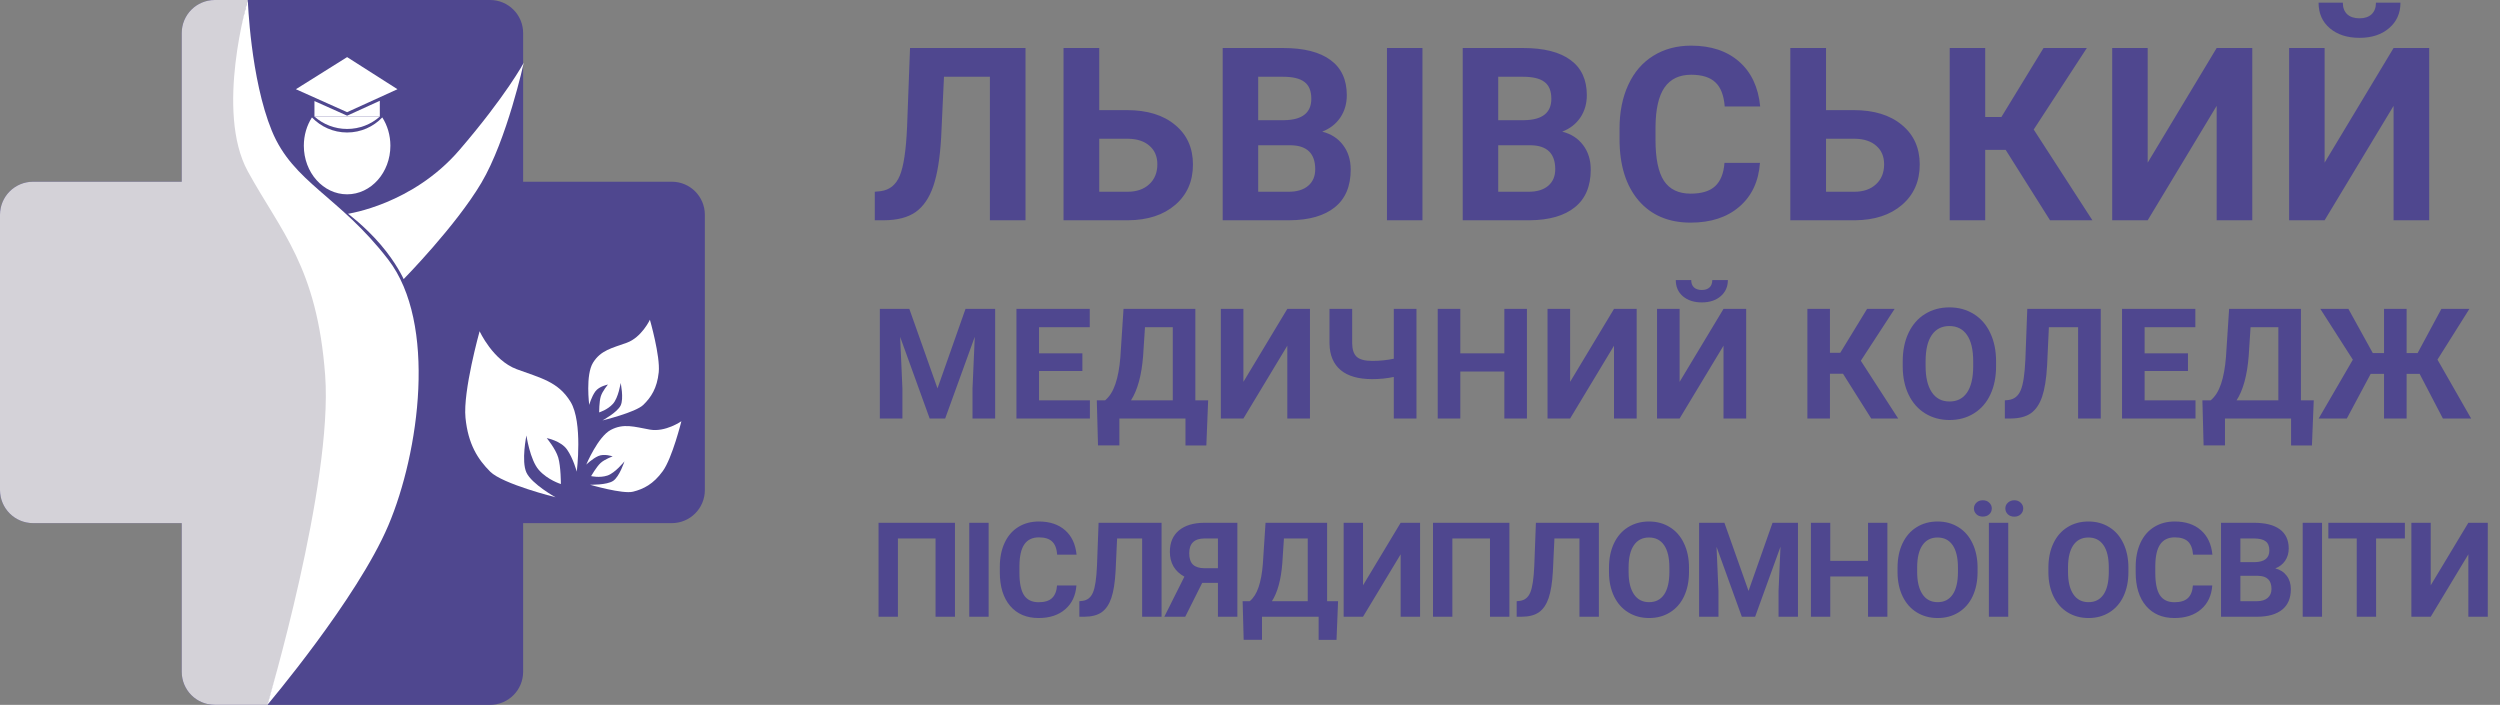 <svg width="227" height="64" viewBox="0 0 227 64" fill="none" xmlns="http://www.w3.org/2000/svg">
<rect x="0" y="0" width="227" height="64" fill="#808080" stroke="none"/>
<path d="M93.115 4.359V20H89.882V6.97H85.714L85.456 12.491C85.349 14.353 85.112 15.821 84.747 16.895C84.382 17.963 83.848 18.747 83.147 19.248C82.445 19.742 81.485 19.993 80.268 20H79.43V17.411L79.967 17.357C80.776 17.25 81.353 16.785 81.696 15.961C82.047 15.13 82.269 13.655 82.362 11.535L82.631 4.359H93.115ZM99.812 9.999H102.326C104.167 9.999 105.624 10.447 106.698 11.342C107.779 12.23 108.32 13.429 108.32 14.94C108.32 16.459 107.783 17.68 106.709 18.604C105.642 19.52 104.22 19.986 102.444 20H96.568V4.359H99.812V9.999ZM99.812 12.599V17.411H102.38C103.203 17.411 103.859 17.186 104.346 16.734C104.84 16.283 105.087 15.678 105.087 14.919C105.087 14.21 104.85 13.651 104.378 13.243C103.912 12.828 103.271 12.613 102.455 12.599H99.812ZM111.021 20V4.359H116.5C118.397 4.359 119.837 4.725 120.818 5.455C121.799 6.178 122.29 7.242 122.29 8.646C122.29 9.412 122.093 10.088 121.699 10.676C121.305 11.256 120.757 11.682 120.055 11.954C120.857 12.155 121.488 12.559 121.946 13.168C122.411 13.777 122.644 14.521 122.644 15.402C122.644 16.906 122.164 18.045 121.205 18.818C120.245 19.592 118.877 19.986 117.101 20H111.021ZM114.244 13.19V17.411H117.005C117.764 17.411 118.355 17.232 118.777 16.874C119.207 16.509 119.422 16.008 119.422 15.37C119.422 13.938 118.68 13.211 117.198 13.19H114.244ZM114.244 10.912H116.629C118.254 10.883 119.067 10.235 119.067 8.968C119.067 8.259 118.859 7.75 118.444 7.442C118.036 7.127 117.388 6.97 116.5 6.97H114.244V10.912ZM129.159 20H125.936V4.359H129.159V20ZM132.816 20V4.359H138.294C140.192 4.359 141.632 4.725 142.613 5.455C143.594 6.178 144.084 7.242 144.084 8.646C144.084 9.412 143.887 10.088 143.494 10.676C143.1 11.256 142.552 11.682 141.85 11.954C142.652 12.155 143.282 12.559 143.741 13.168C144.206 13.777 144.439 14.521 144.439 15.402C144.439 16.906 143.959 18.045 142.999 18.818C142.04 19.592 140.672 19.986 138.896 20H132.816ZM136.038 13.19V17.411H138.799C139.558 17.411 140.149 17.232 140.572 16.874C141.001 16.509 141.216 16.008 141.216 15.37C141.216 13.938 140.475 13.211 138.993 13.19H136.038ZM136.038 10.912H138.423C140.049 10.883 140.862 10.235 140.862 8.968C140.862 8.259 140.654 7.75 140.239 7.442C139.83 7.127 139.182 6.97 138.294 6.97H136.038V10.912ZM159.805 14.79C159.683 16.473 159.06 17.798 157.936 18.765C156.819 19.731 155.343 20.215 153.51 20.215C151.505 20.215 149.926 19.542 148.773 18.195C147.627 16.842 147.054 14.987 147.054 12.631V11.675C147.054 10.171 147.319 8.846 147.849 7.7C148.379 6.554 149.134 5.677 150.115 5.068C151.104 4.452 152.25 4.145 153.553 4.145C155.358 4.145 156.811 4.628 157.914 5.595C159.017 6.562 159.654 7.919 159.826 9.666H156.604C156.525 8.656 156.242 7.926 155.755 7.475C155.275 7.016 154.541 6.787 153.553 6.787C152.479 6.787 151.673 7.174 151.136 7.947C150.606 8.714 150.334 9.906 150.32 11.524V12.706C150.32 14.396 150.574 15.632 151.082 16.412C151.598 17.193 152.407 17.583 153.51 17.583C154.505 17.583 155.247 17.357 155.734 16.906C156.228 16.448 156.511 15.742 156.582 14.79H159.805ZM165.804 9.999H168.317C170.158 9.999 171.615 10.447 172.689 11.342C173.771 12.23 174.312 13.429 174.312 14.94C174.312 16.459 173.774 17.68 172.7 18.604C171.633 19.52 170.212 19.986 168.436 20H162.56V4.359H165.804V9.999ZM165.804 12.599V17.411H168.371C169.195 17.411 169.85 17.186 170.337 16.734C170.831 16.283 171.078 15.678 171.078 14.919C171.078 14.21 170.842 13.651 170.369 13.243C169.904 12.828 169.263 12.613 168.446 12.599H165.804ZM182.115 13.608H180.257V20H177.034V4.359H180.257V10.622H181.728L185.553 4.359H189.484L184.661 11.761L189.989 20H186.143L182.115 13.608ZM201.273 4.359H204.507V20H201.273V9.612L195.01 20H191.788V4.359H195.01V14.769L201.273 4.359ZM217.337 4.359H220.571V20H217.337V9.612L211.075 20H207.852V4.359H211.075V14.769L217.337 4.359ZM217.961 0.245C217.961 1.198 217.617 1.967 216.929 2.555C216.249 3.142 215.354 3.436 214.244 3.436C213.134 3.436 212.235 3.146 211.547 2.565C210.867 1.985 210.527 1.212 210.527 0.245H212.729C212.729 0.696 212.862 1.047 213.127 1.298C213.399 1.541 213.771 1.663 214.244 1.663C214.709 1.663 215.074 1.541 215.339 1.298C215.604 1.047 215.737 0.696 215.737 0.245H217.961ZM82.568 28.047L85.125 35.266L87.668 28.047H90.361V38H88.304V35.279L88.509 30.583L85.822 38H84.414L81.734 30.59L81.939 35.279V38H79.889V28.047H82.568ZM98.281 33.687H94.343V36.352H98.964V38H92.292V28.047H98.951V29.708H94.343V32.08H98.281V33.687ZM109.536 40.447H107.642V38H101.64V40.44H99.699L99.59 36.352H100.342C100.747 36.015 101.059 35.521 101.278 34.869C101.501 34.213 101.652 33.402 101.729 32.435L102.016 28.047H108.538V36.352H109.7L109.536 40.447ZM102.693 36.352H106.487V29.708H103.965L103.794 32.326C103.657 34.081 103.29 35.423 102.693 36.352ZM116.888 28.047H118.945V38H116.888V31.39L112.902 38H110.852V28.047H112.902V34.671L116.888 28.047ZM128.615 28.047V38H126.557V34.227C125.933 34.359 125.281 34.425 124.602 34.425C123.34 34.425 122.38 34.149 121.724 33.598C121.072 33.046 120.737 32.249 120.719 31.205V28.047H122.777V31.164C122.781 31.734 122.918 32.144 123.187 32.395C123.46 32.645 123.932 32.77 124.602 32.77C125.281 32.77 125.933 32.704 126.557 32.572V28.047H128.615ZM138.646 38H136.596V33.734H132.596V38H130.546V28.047H132.596V32.08H136.596V28.047H138.646V38ZM146.552 28.047H148.61V38H146.552V31.39L142.567 38H140.516V28.047H142.567V34.671L146.552 28.047ZM156.495 28.047H158.552V38H156.495V31.39L152.509 38H150.459V28.047H152.509V34.671L156.495 28.047ZM156.891 25.429C156.891 26.035 156.672 26.525 156.235 26.898C155.802 27.272 155.232 27.459 154.526 27.459C153.82 27.459 153.248 27.274 152.81 26.905C152.377 26.536 152.161 26.044 152.161 25.429H153.562C153.562 25.716 153.646 25.939 153.815 26.099C153.988 26.254 154.225 26.331 154.526 26.331C154.822 26.331 155.055 26.254 155.223 26.099C155.392 25.939 155.476 25.716 155.476 25.429H156.891ZM167.343 33.933H166.16V38H164.11V28.047H166.16V32.032H167.097L169.531 28.047H172.032L168.963 32.757L172.354 38H169.906L167.343 33.933ZM181.244 33.249C181.244 34.229 181.071 35.088 180.724 35.826C180.378 36.565 179.881 37.134 179.234 37.535C178.591 37.936 177.853 38.137 177.019 38.137C176.194 38.137 175.458 37.938 174.811 37.542C174.164 37.145 173.663 36.58 173.307 35.847C172.952 35.108 172.772 34.261 172.767 33.304V32.812C172.767 31.832 172.943 30.97 173.294 30.227C173.649 29.48 174.148 28.908 174.791 28.512C175.438 28.111 176.176 27.91 177.005 27.91C177.835 27.91 178.571 28.111 179.213 28.512C179.861 28.908 180.36 29.48 180.711 30.227C181.066 30.97 181.244 31.829 181.244 32.805V33.249ZM179.166 32.798C179.166 31.754 178.979 30.961 178.605 30.419C178.231 29.877 177.698 29.605 177.005 29.605C176.317 29.605 175.786 29.874 175.413 30.412C175.039 30.945 174.85 31.729 174.845 32.764V33.249C174.845 34.265 175.032 35.054 175.406 35.614C175.78 36.175 176.317 36.455 177.019 36.455C177.707 36.455 178.236 36.186 178.605 35.648C178.974 35.106 179.161 34.318 179.166 33.283V32.798ZM190.749 28.047V38H188.691V29.708H186.039L185.875 33.222C185.807 34.407 185.656 35.341 185.424 36.024C185.191 36.703 184.852 37.203 184.405 37.522C183.959 37.836 183.348 37.995 182.573 38H182.04V36.352L182.382 36.318C182.897 36.25 183.264 35.954 183.482 35.43C183.706 34.901 183.847 33.962 183.906 32.613L184.077 28.047H190.749ZM198.668 33.687H194.731V36.352H199.352V38H192.68V28.047H199.338V29.708H194.731V32.08H198.668V33.687ZM209.924 40.447H208.03V38H202.028V40.44H200.087L199.977 36.352H200.729C201.135 36.015 201.447 35.521 201.666 34.869C201.889 34.213 202.039 33.402 202.117 32.435L202.404 28.047H208.925V36.352H210.088L209.924 40.447ZM203.081 36.352H206.875V29.708H204.352L204.181 32.326C204.045 34.081 203.678 35.423 203.081 36.352ZM219.702 33.946H218.52V38H216.469V33.946H215.259L213.092 38H210.535L213.639 32.661L210.686 28.047H213.235L215.45 32.06H216.469V28.047H218.52V32.06H219.518L221.678 28.047H224.221L221.322 32.654L224.378 38H221.814L219.702 33.946ZM86.711 56H84.947V48.893H81.531V56H79.773V47.469H86.711V56ZM89.767 56H88.009V47.469H89.767V56ZM97.739 53.158C97.673 54.076 97.333 54.799 96.719 55.326C96.11 55.853 95.305 56.117 94.305 56.117C93.212 56.117 92.35 55.75 91.721 55.016C91.096 54.277 90.784 53.266 90.784 51.98V51.459C90.784 50.639 90.928 49.916 91.218 49.291C91.507 48.666 91.919 48.188 92.454 47.855C92.993 47.52 93.618 47.352 94.329 47.352C95.313 47.352 96.106 47.615 96.708 48.143C97.309 48.67 97.657 49.41 97.751 50.363H95.993C95.95 49.812 95.796 49.414 95.53 49.168C95.268 48.918 94.868 48.793 94.329 48.793C93.743 48.793 93.303 49.004 93.01 49.426C92.721 49.844 92.573 50.494 92.565 51.377V52.022C92.565 52.943 92.704 53.617 92.981 54.043C93.262 54.469 93.704 54.682 94.305 54.682C94.848 54.682 95.253 54.559 95.518 54.312C95.788 54.062 95.942 53.678 95.981 53.158H97.739ZM105.471 47.469V56H103.707V48.893H101.434L101.293 51.904C101.234 52.92 101.106 53.721 100.906 54.307C100.707 54.889 100.416 55.316 100.033 55.59C99.65 55.859 99.127 55.996 98.463 56H98.006V54.588L98.299 54.559C98.74 54.5 99.055 54.246 99.242 53.797C99.434 53.344 99.555 52.539 99.606 51.383L99.752 47.469H105.471ZM110.589 56V52.924H109.16L107.619 56H105.72L107.542 52.361C106.664 51.877 106.224 51.125 106.224 50.105C106.224 49.27 106.497 48.623 107.044 48.166C107.591 47.709 108.355 47.477 109.335 47.469H112.353V56H110.589ZM107.982 50.234C107.982 50.711 108.097 51.057 108.328 51.272C108.562 51.486 108.912 51.594 109.376 51.594H110.589V48.893H109.376C108.447 48.893 107.982 49.34 107.982 50.234ZM121.356 58.098H119.733V56H114.589V58.092H112.925L112.831 54.588H113.475C113.823 54.299 114.091 53.875 114.278 53.316C114.47 52.754 114.598 52.059 114.665 51.23L114.911 47.469H120.501V54.588H121.497L121.356 58.098ZM115.491 54.588H118.743V48.893H116.581L116.434 51.137C116.317 52.641 116.003 53.791 115.491 54.588ZM127.178 47.469H128.942V56H127.178V50.334L123.762 56H122.004V47.469H123.762V53.147L127.178 47.469ZM137.054 56H135.291V48.893H131.875V56H130.117V47.469H137.054V56ZM145.179 47.469V56H143.415V48.893H141.141L141.001 51.904C140.942 52.92 140.813 53.721 140.614 54.307C140.415 54.889 140.124 55.316 139.741 55.59C139.358 55.859 138.835 55.996 138.171 56H137.714V54.588L138.007 54.559C138.448 54.5 138.763 54.246 138.95 53.797C139.141 53.344 139.263 52.539 139.313 51.383L139.46 47.469H145.179ZM153.362 51.928C153.362 52.768 153.213 53.504 152.916 54.137C152.619 54.77 152.194 55.258 151.639 55.602C151.088 55.945 150.455 56.117 149.74 56.117C149.033 56.117 148.403 55.947 147.848 55.607C147.293 55.268 146.864 54.783 146.559 54.154C146.254 53.522 146.1 52.795 146.096 51.975V51.553C146.096 50.713 146.246 49.975 146.547 49.338C146.852 48.697 147.28 48.207 147.83 47.867C148.385 47.523 149.018 47.352 149.729 47.352C150.44 47.352 151.071 47.523 151.621 47.867C152.176 48.207 152.604 48.697 152.905 49.338C153.209 49.975 153.362 50.711 153.362 51.547V51.928ZM151.58 51.541C151.58 50.647 151.42 49.967 151.1 49.502C150.78 49.037 150.323 48.805 149.729 48.805C149.139 48.805 148.684 49.035 148.364 49.496C148.043 49.953 147.881 50.625 147.877 51.512V51.928C147.877 52.799 148.037 53.475 148.358 53.955C148.678 54.435 149.139 54.676 149.74 54.676C150.33 54.676 150.783 54.445 151.1 53.984C151.416 53.52 151.576 52.844 151.58 51.957V51.541ZM156.576 47.469L158.767 53.656L160.947 47.469H163.255V56H161.492V53.668L161.668 49.643L159.365 56H158.158L155.861 49.648L156.037 53.668V56H154.279V47.469H156.576ZM171.374 56H169.616V52.344H166.188V56H164.431V47.469H166.188V50.926H169.616V47.469H171.374V56ZM179.563 51.928C179.563 52.768 179.414 53.504 179.118 54.137C178.821 54.77 178.395 55.258 177.84 55.602C177.289 55.945 176.657 56.117 175.942 56.117C175.235 56.117 174.604 55.947 174.049 55.607C173.494 55.268 173.065 54.783 172.76 54.154C172.455 53.522 172.301 52.795 172.297 51.975V51.553C172.297 50.713 172.448 49.975 172.748 49.338C173.053 48.697 173.481 48.207 174.032 47.867C174.586 47.523 175.219 47.352 175.93 47.352C176.641 47.352 177.272 47.523 177.823 47.867C178.377 48.207 178.805 48.697 179.106 49.338C179.41 49.975 179.563 50.711 179.563 51.547V51.928ZM177.782 51.541C177.782 50.647 177.621 49.967 177.301 49.502C176.981 49.037 176.524 48.805 175.93 48.805C175.34 48.805 174.885 49.035 174.565 49.496C174.244 49.953 174.082 50.625 174.078 51.512V51.928C174.078 52.799 174.239 53.475 174.559 53.955C174.879 54.435 175.34 54.676 175.942 54.676C176.532 54.676 176.985 54.445 177.301 53.984C177.618 53.52 177.778 52.844 177.782 51.957V51.541ZM182.349 56H180.591V47.469H182.349V56ZM180.855 46.168C180.855 46.375 180.779 46.551 180.627 46.695C180.474 46.836 180.279 46.906 180.041 46.906C179.799 46.906 179.603 46.834 179.455 46.69C179.306 46.545 179.232 46.371 179.232 46.168C179.232 45.965 179.306 45.791 179.455 45.647C179.603 45.498 179.799 45.424 180.041 45.424C180.283 45.424 180.478 45.498 180.627 45.647C180.779 45.791 180.855 45.965 180.855 46.168ZM182.086 46.168C182.086 45.957 182.164 45.781 182.32 45.641C182.48 45.496 182.674 45.424 182.9 45.424C183.131 45.424 183.322 45.496 183.474 45.641C183.631 45.785 183.709 45.961 183.709 46.168C183.709 46.371 183.634 46.547 183.486 46.695C183.338 46.84 183.142 46.912 182.9 46.912C182.658 46.912 182.461 46.84 182.308 46.695C182.16 46.547 182.086 46.371 182.086 46.168ZM193.26 51.928C193.26 52.768 193.112 53.504 192.815 54.137C192.518 54.77 192.092 55.258 191.537 55.602C190.987 55.945 190.354 56.117 189.639 56.117C188.932 56.117 188.301 55.947 187.746 55.607C187.192 55.268 186.762 54.783 186.457 54.154C186.153 53.522 185.998 52.795 185.995 51.975V51.553C185.995 50.713 186.145 49.975 186.446 49.338C186.75 48.697 187.178 48.207 187.729 47.867C188.284 47.523 188.916 47.352 189.627 47.352C190.338 47.352 190.969 47.523 191.52 47.867C192.075 48.207 192.502 48.697 192.803 49.338C193.108 49.975 193.26 50.711 193.26 51.547V51.928ZM191.479 51.541C191.479 50.647 191.319 49.967 190.998 49.502C190.678 49.037 190.221 48.805 189.627 48.805C189.037 48.805 188.582 49.035 188.262 49.496C187.942 49.953 187.78 50.625 187.776 51.512V51.928C187.776 52.799 187.936 53.475 188.256 53.955C188.577 54.435 189.037 54.676 189.639 54.676C190.229 54.676 190.682 54.445 190.998 53.984C191.315 53.52 191.475 52.844 191.479 51.957V51.541ZM200.875 53.158C200.808 54.076 200.469 54.799 199.855 55.326C199.246 55.853 198.441 56.117 197.441 56.117C196.347 56.117 195.486 55.75 194.857 55.016C194.232 54.277 193.92 53.266 193.92 51.98V51.459C193.92 50.639 194.064 49.916 194.353 49.291C194.642 48.666 195.054 48.188 195.59 47.855C196.129 47.52 196.754 47.352 197.465 47.352C198.449 47.352 199.242 47.615 199.844 48.143C200.445 48.67 200.793 49.41 200.886 50.363H199.129C199.086 49.812 198.931 49.414 198.666 49.168C198.404 48.918 198.004 48.793 197.465 48.793C196.879 48.793 196.439 49.004 196.146 49.426C195.857 49.844 195.709 50.494 195.701 51.377V52.022C195.701 52.943 195.84 53.617 196.117 54.043C196.398 54.469 196.84 54.682 197.441 54.682C197.984 54.682 198.388 54.559 198.654 54.312C198.924 54.062 199.078 53.678 199.117 53.158H200.875ZM201.669 56V47.469H204.657C205.692 47.469 206.478 47.668 207.013 48.066C207.548 48.461 207.816 49.041 207.816 49.807C207.816 50.225 207.708 50.594 207.493 50.914C207.278 51.23 206.98 51.463 206.597 51.611C207.034 51.721 207.378 51.941 207.628 52.273C207.882 52.605 208.009 53.012 208.009 53.492C208.009 54.312 207.747 54.934 207.224 55.355C206.7 55.777 205.954 55.992 204.985 56H201.669ZM203.427 52.285V54.588H204.933C205.347 54.588 205.669 54.49 205.9 54.295C206.134 54.096 206.251 53.822 206.251 53.475C206.251 52.693 205.847 52.297 205.038 52.285H203.427ZM203.427 51.043H204.728C205.614 51.027 206.058 50.674 206.058 49.982C206.058 49.596 205.944 49.318 205.718 49.15C205.495 48.978 205.142 48.893 204.657 48.893H203.427V51.043ZM210.842 56H209.084V47.469H210.842V56ZM218.363 48.893H215.75V56H213.992V48.893H211.414V47.469H218.363V48.893ZM224.126 47.469H225.89V56H224.126V50.334L220.71 56H218.952V47.469H220.71V53.147L224.126 47.469Z" fill="#4F478F"/>
<path d="M19.5 0C17.843 0 16.5 1.343 16.5 3V16.5H3C1.343 16.5 0 17.843 0 19.5V44.5C0 46.157 1.343 47.5 3 47.5H16.5V61C16.5 62.657 17.843 64 19.5 64H44.5C46.157 64 47.5 62.657 47.5 61V47.5H61C62.657 47.5 64 46.157 64 44.5V19.5C64 17.843 62.657 16.5 61 16.5H47.5V3C47.5 1.343 46.157 0 44.5 0H19.5Z" fill="#4F478F"/>
<path d="M46.917 33.524C44.752 32.722 43.549 30.075 43.549 30.075C43.549 30.075 42.025 35.527 42.266 37.934C42.506 40.341 43.389 41.705 44.511 42.827C45.634 43.95 50.446 45.153 50.446 45.153C50.446 45.153 48.28 43.95 47.8 42.907C47.319 41.865 47.8 39.539 47.8 39.539C47.8 39.539 48.12 41.749 48.922 42.667C49.725 43.584 50.928 43.95 50.928 43.95C50.928 43.95 50.928 42.346 50.687 41.544C50.446 40.742 49.644 39.78 49.644 39.78C49.644 39.78 50.928 40.02 51.489 40.822C52.05 41.624 52.371 42.827 52.371 42.827C52.371 42.827 52.932 38.336 51.809 36.491C50.687 34.647 49.083 34.326 46.917 33.524Z" fill="white"/>
<path d="M56.907 31.124C58.26 30.638 59.011 29.033 59.011 29.033C59.011 29.033 59.963 32.338 59.813 33.798C59.663 35.258 59.111 36.084 58.41 36.765C57.709 37.446 54.703 38.175 54.703 38.175C54.703 38.175 56.056 37.446 56.356 36.814C56.657 36.182 56.356 34.771 56.356 34.771C56.356 34.771 56.156 36.112 55.655 36.668C55.154 37.224 54.402 37.446 54.402 37.446C54.402 37.446 54.402 36.473 54.553 35.987C54.703 35.501 55.204 34.917 55.204 34.917C55.204 34.917 54.402 35.063 54.052 35.549C53.701 36.036 53.501 36.765 53.501 36.765C53.501 36.765 53.15 34.042 53.852 32.923C54.553 31.805 55.555 31.61 56.907 31.124Z" fill="white"/>
<path d="M59.003 39.007C60.417 39.262 61.87 38.248 61.87 38.248C61.87 38.248 61.042 41.587 60.182 42.776C59.322 43.965 58.431 44.405 57.483 44.644C56.536 44.883 53.568 44.012 53.568 44.012C53.568 44.012 55.104 44.056 55.681 43.659C56.257 43.262 56.702 41.89 56.702 41.89C56.702 41.89 55.858 42.951 55.146 43.182C54.434 43.413 53.672 43.23 53.672 43.23C53.672 43.23 54.159 42.387 54.532 42.041C54.906 41.695 55.631 41.44 55.631 41.44C55.631 41.44 54.864 41.166 54.317 41.412C53.77 41.658 53.232 42.189 53.232 42.189C53.232 42.189 54.29 39.655 55.457 39.037C56.623 38.419 57.588 38.752 59.003 39.007Z" fill="white"/>
<path d="M34.566 22.215C33.122 20.531 31.599 19.409 31.599 19.409C31.599 19.409 37.453 18.574 41.704 13.634C45.955 8.694 47.559 5.695 47.559 5.695C47.559 5.695 46.035 12.672 43.709 16.602C41.383 20.532 36.651 25.343 36.651 25.343C36.651 25.343 36.01 23.9 34.566 22.215Z" fill="white"/>
<path fill-rule="evenodd" clip-rule="evenodd" d="M34.711 10.662C33.908 11.505 32.774 12.03 31.518 12.03C30.261 12.03 29.128 11.505 28.324 10.662C27.861 11.386 27.588 12.274 27.588 13.233C27.588 15.669 29.347 17.644 31.518 17.644C33.688 17.644 35.447 15.669 35.447 13.233C35.447 12.274 35.175 11.386 34.711 10.662Z" fill="white"/>
<path d="M31.518 5.186L36.09 8.101L31.518 10.185L26.867 8.101L31.518 5.186Z" fill="white"/>
<path fill-rule="evenodd" clip-rule="evenodd" d="M22.495 0C21.975 2.145 20.085 10.93 22.697 15.719C23.321 16.864 23.963 17.91 24.593 18.938C26.983 22.834 29.22 26.481 29.795 34.326C30.523 44.242 24.301 63.999 24.301 63.999C24.301 63.999 24.303 64 24.308 64H19.5C17.843 64 16.5 62.657 16.5 61V47.5H3C1.343 47.5 0 46.157 0 44.5V19.5C0 17.843 1.343 16.5 3 16.5H16.5V3C16.5 1.343 17.843 0 19.5 0H22.495Z" fill="#D4D2D8"/>
<path d="M24.68 11.87C22.741 7.138 22.501 0 22.501 0C22.501 0 19.513 10.105 22.501 15.559C25.488 21.012 28.798 24.22 29.525 34.085C30.252 43.95 24.277 64 24.277 64C24.277 64 32.429 54.376 35.257 47.719C38.085 41.062 39.696 29.353 35.257 23.579C30.819 17.804 26.62 16.601 24.68 11.87Z" fill="white"/>
<path fill-rule="evenodd" clip-rule="evenodd" d="M28.552 9.176V10.586H34.487V9.152L31.519 10.505L28.552 9.176Z" fill="white"/>
<path fill-rule="evenodd" clip-rule="evenodd" d="M28.552 10.586C29.34 11.284 30.38 11.709 31.52 11.709C32.66 11.709 33.7 11.284 34.487 10.586H28.552Z" fill="white"/>
</svg>
